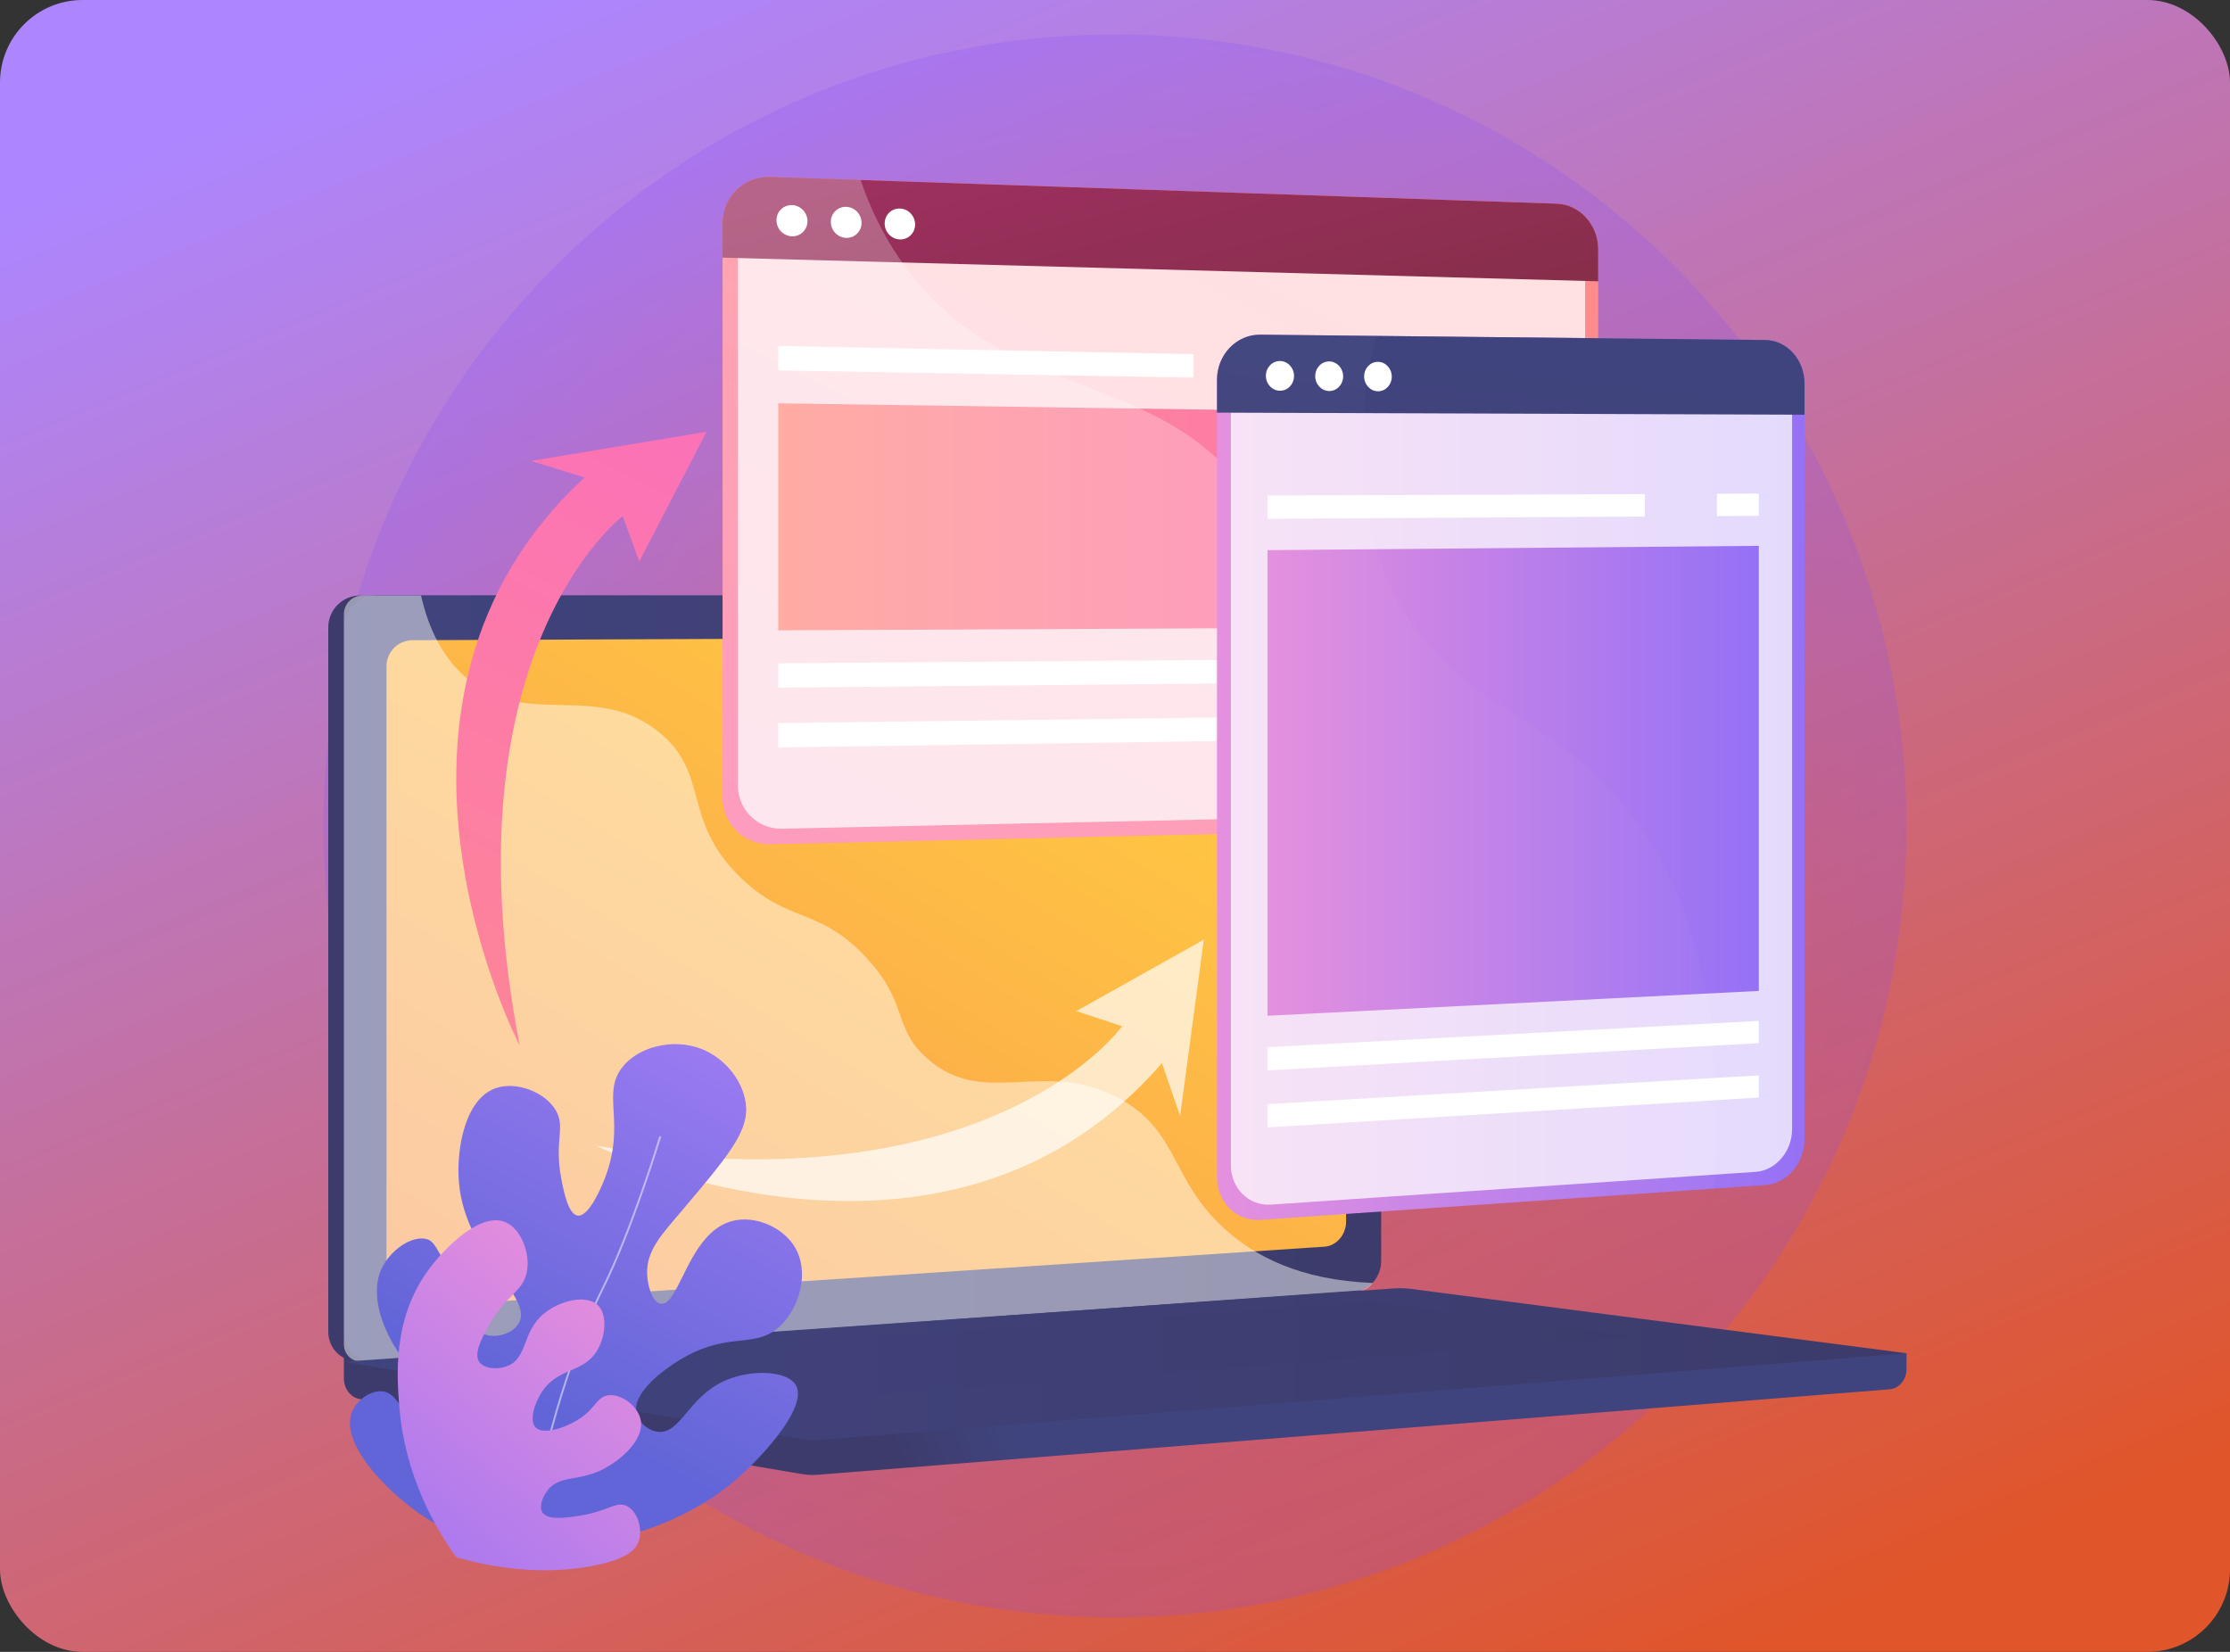 <svg width="648" height="480" viewBox="0 0 648 480" fill="none" xmlns="http://www.w3.org/2000/svg">
    <rect x="0" y="0" width="648" height="480" fill="#333333" stroke="none"/>
    <rect width="648" height="480" rx="24" fill="url(#paint0_linear)"/>
    <path opacity="0.2" d="M324 470C451.026 470 554 367.026 554 240C554 112.975 451.026 10 324 10C196.975 10 94 112.975 94 240C94 367.026 196.975 470 324 470Z" fill="url(#paint1_radial)"/>
    <path d="M554 393.23L99.929 389.491V400.55C99.929 403.551 101.91 406.103 104.592 406.558L232.991 428.334C234.515 428.593 236.06 428.661 237.596 428.537L549.067 403.709C551.847 403.488 554.001 400.927 554.001 397.844V393.23H554Z" fill="url(#paint2_linear)"/>
    <path d="M389.22 375.303L104.624 395.533C99.531 395.895 95.39 392.049 95.39 386.941V182.297C95.39 177.189 99.53 173.049 104.624 173.049H389.219C393.414 173.049 396.807 176.792 396.807 181.409V366.403C396.807 371.02 393.415 375.006 389.22 375.303Z" fill="url(#paint3_linear)"/>
    <path d="M393.758 375.303L109.162 395.533C104.07 395.895 99.928 392.049 99.928 386.941V182.297C99.928 177.189 104.068 173.049 109.162 173.049H393.757C397.952 173.049 401.345 176.792 401.345 181.409V366.403C401.345 371.02 397.954 375.006 393.758 375.303Z" fill="url(#paint4_linear)"/>
    <path d="M384.891 362.26L119.821 379.832C115.676 380.107 112.308 376.95 112.308 372.78V193.614C112.308 189.444 115.676 186.049 119.821 186.032L384.891 184.928C388.352 184.914 391.152 187.981 391.152 191.778V354.969C391.152 358.766 388.353 362.031 384.891 362.26Z" fill="url(#paint5_linear)"/>
    <path d="M261.511 178.645C261.511 180.547 260.046 182.093 258.236 182.098C256.425 182.104 254.956 180.562 254.956 178.657C254.956 176.751 256.425 175.206 258.236 175.205C260.046 175.203 261.511 176.743 261.511 178.645Z" fill="white"/>
    <path opacity="0.48" d="M325.189 319.177C303.25 307.304 285.998 322.349 269.35 307.504C259.257 298.504 264.212 291.793 251.792 278.345C238.036 263.448 229.08 268.455 215.256 255.05C197.775 238.098 206.518 224.909 191.462 212.739C173.196 197.973 153.496 211.64 136.109 197.479C128.609 191.371 124.494 182.492 122.345 173.05H105.331C102.351 173.05 99.929 175.481 99.929 178.479V390.61C99.929 393.608 102.351 395.866 105.331 395.653L395.38 374.944C396.804 374.843 398.066 374.006 398.876 372.794C377.644 372.015 364.6 364.857 356.262 357.455C339.95 342.974 342.779 328.695 325.189 319.177Z" fill="white"/>
    <path d="M405.101 374.386L99.929 395.68L232.991 418.247C234.515 418.506 236.06 418.574 237.596 418.451L554.001 393.229L409.956 374.53C408.344 374.322 406.72 374.273 405.101 374.386Z" fill="url(#paint6_linear)"/>
    <path opacity="0.3" d="M144.458 396.215L398.522 378.223L477.154 388.348L225.278 407.58L144.458 396.215Z" fill="url(#paint7_linear)"/>
    <path d="M452.436 59.191L223.844 51.41C216.194 51.15 209.969 57.176 209.969 64.87V231.703C209.969 239.397 216.195 245.49 223.844 245.315L452.438 240.058C459.064 239.907 464.415 234.01 464.415 226.89V72.493C464.414 65.372 459.062 59.417 452.436 59.191Z" fill="url(#paint8_linear)"/>
    <path opacity="0.74" d="M214.411 228.196V68.425C214.411 61.305 220.166 55.721 227.238 55.952L449.476 63.227C455.628 63.429 460.599 68.947 460.599 75.554V223.786C460.599 230.393 455.628 235.855 449.476 235.99L227.238 240.81C220.166 240.965 214.411 235.317 214.411 228.196Z" fill="white"/>
    <path d="M452.436 59.191L223.844 51.41C216.194 51.15 209.969 57.176 209.969 64.87V74.863L464.415 81.741V72.493C464.414 65.372 459.062 59.417 452.436 59.191Z" fill="url(#paint9_linear)"/>
    <path d="M234.64 64.269C234.64 66.77 232.626 68.738 230.14 68.665C227.649 68.593 225.628 66.503 225.628 63.996C225.628 61.49 227.65 59.522 230.14 59.6C232.627 59.678 234.64 61.769 234.64 64.269Z" fill="white"/>
    <path d="M250.351 64.747C250.351 67.234 248.356 69.195 245.892 69.124C243.425 69.052 241.422 66.971 241.422 64.477C241.422 61.981 243.425 60.022 245.892 60.101C248.356 60.177 250.351 62.257 250.351 64.747Z" fill="white"/>
    <path d="M265.916 65.219C265.916 67.696 263.94 69.646 261.498 69.575C259.053 69.504 257.069 67.433 257.069 64.95C257.069 62.467 259.053 60.517 261.498 60.594C263.94 60.671 265.916 62.742 265.916 65.219Z" fill="white"/>
    <path d="M450.433 182.104L226.142 183.162V117.195L450.433 120.491V182.104Z" fill="url(#paint10_linear)"/>
    <path d="M450.433 197.662L226.142 199.82V192.736L450.433 191.046V197.662Z" fill="white"/>
    <path d="M450.433 213.892L226.142 217.198V210.114L450.433 207.275V213.892Z" fill="white"/>
    <path d="M346.769 102.902L226.142 100.537V107.62L346.769 109.733V102.902Z" fill="white"/>
    <path d="M437.635 104.682V111.325L450.433 111.549V104.933L437.635 104.682Z" fill="white"/>
    <g opacity="0.5">
        <path opacity="0.5" d="M363.468 144.65C336.763 105.792 290.569 118.056 261.368 75.157C256.104 67.424 252.531 59.556 250.081 52.303L223.844 51.41C216.194 51.15 209.969 57.176 209.969 64.87V231.703C209.969 239.397 216.195 245.49 223.844 245.315L397.699 241.317C392.496 233.838 387.693 225.481 383.629 216.144C368.044 180.341 379.585 168.105 363.468 144.65Z" fill="white"/>
    </g>
    <path d="M512.984 98.796L366.226 97.249C359.285 97.176 353.637 103.056 353.637 110.384V342.061C353.637 349.389 359.285 354.941 366.226 354.462L512.984 344.353C519.284 343.919 524.371 337.94 524.371 330.997V111.488C524.371 104.544 519.284 98.863 512.984 98.796Z" fill="url(#paint11_linear)"/>
    <path opacity="0.74" d="M357.668 338.542V113.671C357.668 106.888 362.89 101.439 369.307 101.497L510.173 102.799C516.022 102.853 520.746 108.119 520.746 114.56V328.138C520.746 334.579 516.022 340.12 510.173 340.515L369.307 350.035C362.888 350.469 357.668 345.324 357.668 338.542Z" fill="white"/>
    <path d="M512.984 98.796L366.226 97.249C359.285 97.176 353.637 103.056 353.637 110.384V119.902L524.371 120.505V111.488C524.371 104.544 519.284 98.863 512.984 98.796Z" fill="url(#paint12_linear)"/>
    <path d="M376.025 109.253C376.025 111.635 374.197 113.555 371.94 113.543C369.68 113.53 367.846 111.584 367.846 109.196C367.846 106.808 369.68 104.887 371.94 104.906C374.197 104.925 376.025 106.871 376.025 109.253Z" fill="white"/>
    <path d="M390.288 109.351C390.288 111.722 388.477 113.635 386.24 113.622C384 113.609 382.182 111.673 382.182 109.296C382.182 106.918 384 105.006 386.24 105.025C388.477 105.042 390.288 106.98 390.288 109.351Z" fill="white"/>
    <path d="M404.427 109.447C404.427 111.809 402.631 113.712 400.415 113.699C398.194 113.687 396.392 111.758 396.392 109.392C396.392 107.026 398.194 105.121 400.415 105.14C402.631 105.159 404.427 107.087 404.427 109.447Z" fill="white"/>
    <path d="M511.081 287.937L368.311 295.162V159.864L511.081 158.608V287.937Z" fill="url(#paint13_linear)"/>
    <path d="M511.081 303.107L368.311 311.031V304.284L511.081 296.656V303.107Z" fill="white"/>
    <path d="M511.081 318.931L368.311 327.585V320.837L511.081 312.48V318.931Z" fill="white"/>
    <path d="M477.965 143.568L368.311 143.995V150.744L477.965 150.088V143.568Z" fill="white"/>
    <path d="M498.917 143.486V149.962L511.081 149.889V143.438L498.917 143.486Z" fill="white"/>
    <g opacity="0.15">
        <path opacity="0.15" d="M474.422 237.269C450.824 206.201 421.219 205.312 404.731 172.067C392.797 148.002 394.49 120.6 399.786 97.604L366.224 97.25C359.284 97.177 353.635 103.058 353.635 110.385V342.063C353.635 349.39 359.284 354.942 366.224 354.464L498.175 345.375C502.237 286.703 488.12 255.302 474.422 237.269Z" fill="white"/>
    </g>
    <path d="M151.026 303.843C151.026 303.843 98.93 204.143 169.869 138.746L154.351 133.942L205.338 125.445L185.756 163.132L180.953 149.962C180.953 149.962 128.876 189.498 151.026 303.843Z" fill="url(#paint14_linear)"/>
    <path opacity="0.69" d="M173.21 332.951C173.21 332.951 274.501 381.884 337.633 308.921L342.923 324.28L349.813 273.05L312.76 293.808L326.074 298.195C326.074 298.196 288.197 351.491 173.21 332.951Z" fill="white"/>
    <path d="M151.607 450.14C143.539 449.501 133.217 447.258 123.31 440.782C112.591 433.773 98.63 419.373 102.274 410.297C103.634 406.909 107.551 404.007 110.994 404.284C116.08 404.693 116.673 411.758 125.507 419.442C127.139 420.862 135.58 428.206 139.775 425.732C141.861 424.502 142.477 421.093 142.138 418.501C141.143 410.924 131.891 409.76 122.997 401.556C113.979 393.239 106.462 378.73 110.759 368.923C113.228 363.285 119.759 358.834 124.052 360.085C125.888 360.621 127.05 362.12 132.621 374.154C137.194 384.032 138.211 386.912 141.158 387.849C144.193 388.812 148.911 387.604 150.704 384.614C155.373 376.828 135.191 365.332 133.357 343.544C132.536 333.78 135.177 319.308 144.019 316.206C149.996 314.108 158.513 317.312 161.591 322.796C164.366 327.74 160.996 331.459 163.112 342.563C163.755 345.934 165.077 352.868 167.867 353.232C171.143 353.658 174.807 344.816 175.654 342.663C182.03 326.451 174.719 318.114 180.732 310.243C185.42 304.107 195.624 301.641 203.706 304.742C210.779 307.454 216.437 314.508 216.815 321.818C217.199 329.256 210.944 336.661 198.432 351.469C192.499 358.491 187.778 363.236 188.047 370.216C188.178 373.619 189.527 378.405 191.964 378.842C197.342 379.807 199.991 358.147 212.74 354.802C219.265 353.089 227.374 356.454 230.937 362.336C235.303 369.543 232.378 379.758 226.894 385.129C219.737 392.137 212.398 386.811 198.934 394.339C192.961 397.678 183.574 404.781 184.948 410.655C185.546 413.213 188.227 415.718 191.169 416.051C197.764 416.8 199.942 405.993 210.544 401.241C218.183 397.819 228.745 398.188 231.253 402.497C234.794 408.578 222.215 422.387 215.526 428.487C207.44 435.865 188.372 449.85 151.607 450.14Z" fill="url(#paint15_linear)"/>
    <path opacity="0.5" d="M155.23 446.677C154.164 428.601 166.137 391.782 174.848 374.375C183.371 357.343 191.526 330.398 191.607 330.128L192.138 330.287C192.056 330.558 183.889 357.549 175.344 374.623C166.66 391.976 154.723 428.659 155.783 446.645L155.23 446.677Z" fill="white"/>
    <path d="M132.591 452.497C126.516 444.062 117.604 428.844 116.006 408.484C115.347 400.095 114.061 383.707 124.085 369.573C129.081 362.529 139.677 352.109 146.837 355.114C151.443 357.048 154.303 364.405 153.003 369.998C151.692 375.639 146.925 376.162 141.733 385.732C139.813 389.273 137.617 393.432 139.304 395.779C140.711 397.741 144.58 398.098 147.481 396.921C153.472 394.492 151.601 387.032 158.077 381.682C162.683 377.879 170.359 376.089 173.673 379.205C176.549 381.911 176.049 388.231 173.507 392.443C169.437 399.19 162.138 397.21 157.38 404.585C155.27 407.857 153.769 412.799 155.616 414.753C157.721 416.98 163.916 415.054 167.887 412.592C173.13 409.343 173.322 405.885 176.775 405.451C180.626 404.968 185.44 408.635 186.194 412.691C187.249 418.375 180.277 424.503 174.756 427.165C167.69 430.573 162.438 428.572 158.986 433.23C157.72 434.939 156.559 437.729 157.598 439.422C159.08 441.837 164.437 441.039 167.995 440.51C176.65 439.221 179.034 436.083 182.136 437.607C185.276 439.152 186.897 444.367 185.538 448.025C184.783 450.058 182.517 453.208 171.282 455.181C163.412 456.568 150.201 457.539 132.591 452.497Z" fill="url(#paint16_linear)"/>
    <defs>
        <linearGradient id="paint0_linear" x1="148.5" y1="-8.93751e-07" x2="372.834" y2="538.402" gradientUnits="userSpaceOnUse">
            <stop stop-color="#AD86FF"/>
            <stop offset="1" stop-color="#E05529"/>
        </linearGradient>
        <radialGradient id="paint1_radial" cx="0" cy="0" r="1" gradientUnits="userSpaceOnUse" gradientTransform="translate(324 240) rotate(90) scale(230)">
            <stop stop-color="#DE5125"/>
            <stop offset="1" stop-color="#844AFF"/>
        </radialGradient>
        <linearGradient id="paint2_linear" x1="291.782" y1="410.475" x2="259.901" y2="423.865" gradientUnits="userSpaceOnUse">
            <stop stop-color="#40447E"/>
            <stop offset="0.996" stop-color="#3C3B6B"/>
        </linearGradient>
        <linearGradient id="paint3_linear" x1="240.092" y1="276.859" x2="207.524" y2="290.538" gradientUnits="userSpaceOnUse">
            <stop stop-color="#40447E"/>
            <stop offset="0.996" stop-color="#3C3B6B"/>
        </linearGradient>
        <linearGradient id="paint4_linear" x1="99.929" y1="284.302" x2="401.345" y2="284.302" gradientUnits="userSpaceOnUse">
            <stop stop-color="#40447E"/>
            <stop offset="0.996" stop-color="#3C3B6B"/>
        </linearGradient>
        <linearGradient id="paint5_linear" x1="290.452" y1="211.005" x2="58.721" y2="589.836" gradientUnits="userSpaceOnUse">
            <stop stop-color="#FFC444"/>
            <stop offset="0.996" stop-color="#F36F56"/>
        </linearGradient>
        <linearGradient id="paint6_linear" x1="99.929" y1="396.418" x2="554" y2="396.418" gradientUnits="userSpaceOnUse">
            <stop stop-color="#40447E"/>
            <stop offset="0.996" stop-color="#3C3B6B"/>
        </linearGradient>
        <linearGradient id="paint7_linear" x1="144.458" y1="392.902" x2="477.154" y2="392.902" gradientUnits="userSpaceOnUse">
            <stop stop-color="#40447E"/>
            <stop offset="0.996" stop-color="#3C3B6B"/>
        </linearGradient>
        <linearGradient id="paint8_linear" x1="409.545" y1="1.19" x2="200.513" y2="419.254" gradientUnits="userSpaceOnUse">
            <stop stop-color="#FF9085"/>
            <stop offset="1" stop-color="#FB6FBB"/>
        </linearGradient>
        <linearGradient id="paint9_linear" x1="315.294" y1="-14.777" x2="358.479" y2="157.963" gradientUnits="userSpaceOnUse">
            <stop stop-color="#AB316D"/>
            <stop offset="1" stop-color="#792D3D"/>
        </linearGradient>
        <linearGradient id="paint10_linear" x1="226.141" y1="150.178" x2="450.434" y2="150.178" gradientUnits="userSpaceOnUse">
            <stop stop-color="#FF9085"/>
            <stop offset="1" stop-color="#FB6FBB"/>
        </linearGradient>
        <linearGradient id="paint11_linear" x1="353.637" y1="225.871" x2="524.372" y2="225.871" gradientUnits="userSpaceOnUse">
            <stop offset="0.004" stop-color="#E38DDD"/>
            <stop offset="1" stop-color="#9571F6"/>
        </linearGradient>
        <linearGradient id="paint12_linear" x1="440.051" y1="105.593" x2="423.086" y2="258.931" gradientUnits="userSpaceOnUse">
            <stop stop-color="#40447E"/>
            <stop offset="0.996" stop-color="#3C3B6B"/>
        </linearGradient>
        <linearGradient id="paint13_linear" x1="368.311" y1="226.885" x2="511.082" y2="226.885" gradientUnits="userSpaceOnUse">
            <stop offset="0.004" stop-color="#E38DDD"/>
            <stop offset="1" stop-color="#9571F6"/>
        </linearGradient>
        <linearGradient id="paint14_linear" x1="210.191" y1="103.888" x2="68.551" y2="387.168" gradientUnits="userSpaceOnUse">
            <stop stop-color="#FB6FBB"/>
            <stop offset="1" stop-color="#FF9085"/>
        </linearGradient>
        <linearGradient id="paint15_linear" x1="228.208" y1="279.601" x2="159.021" y2="411.62" gradientUnits="userSpaceOnUse">
            <stop stop-color="#AA80F9"/>
            <stop offset="0.996" stop-color="#6165D7"/>
        </linearGradient>
        <linearGradient id="paint16_linear" x1="179.857" y1="378.932" x2="100.445" y2="474.13" gradientUnits="userSpaceOnUse">
            <stop offset="0.004" stop-color="#E38DDD"/>
            <stop offset="1" stop-color="#9571F6"/>
        </linearGradient>
    </defs>
</svg>
